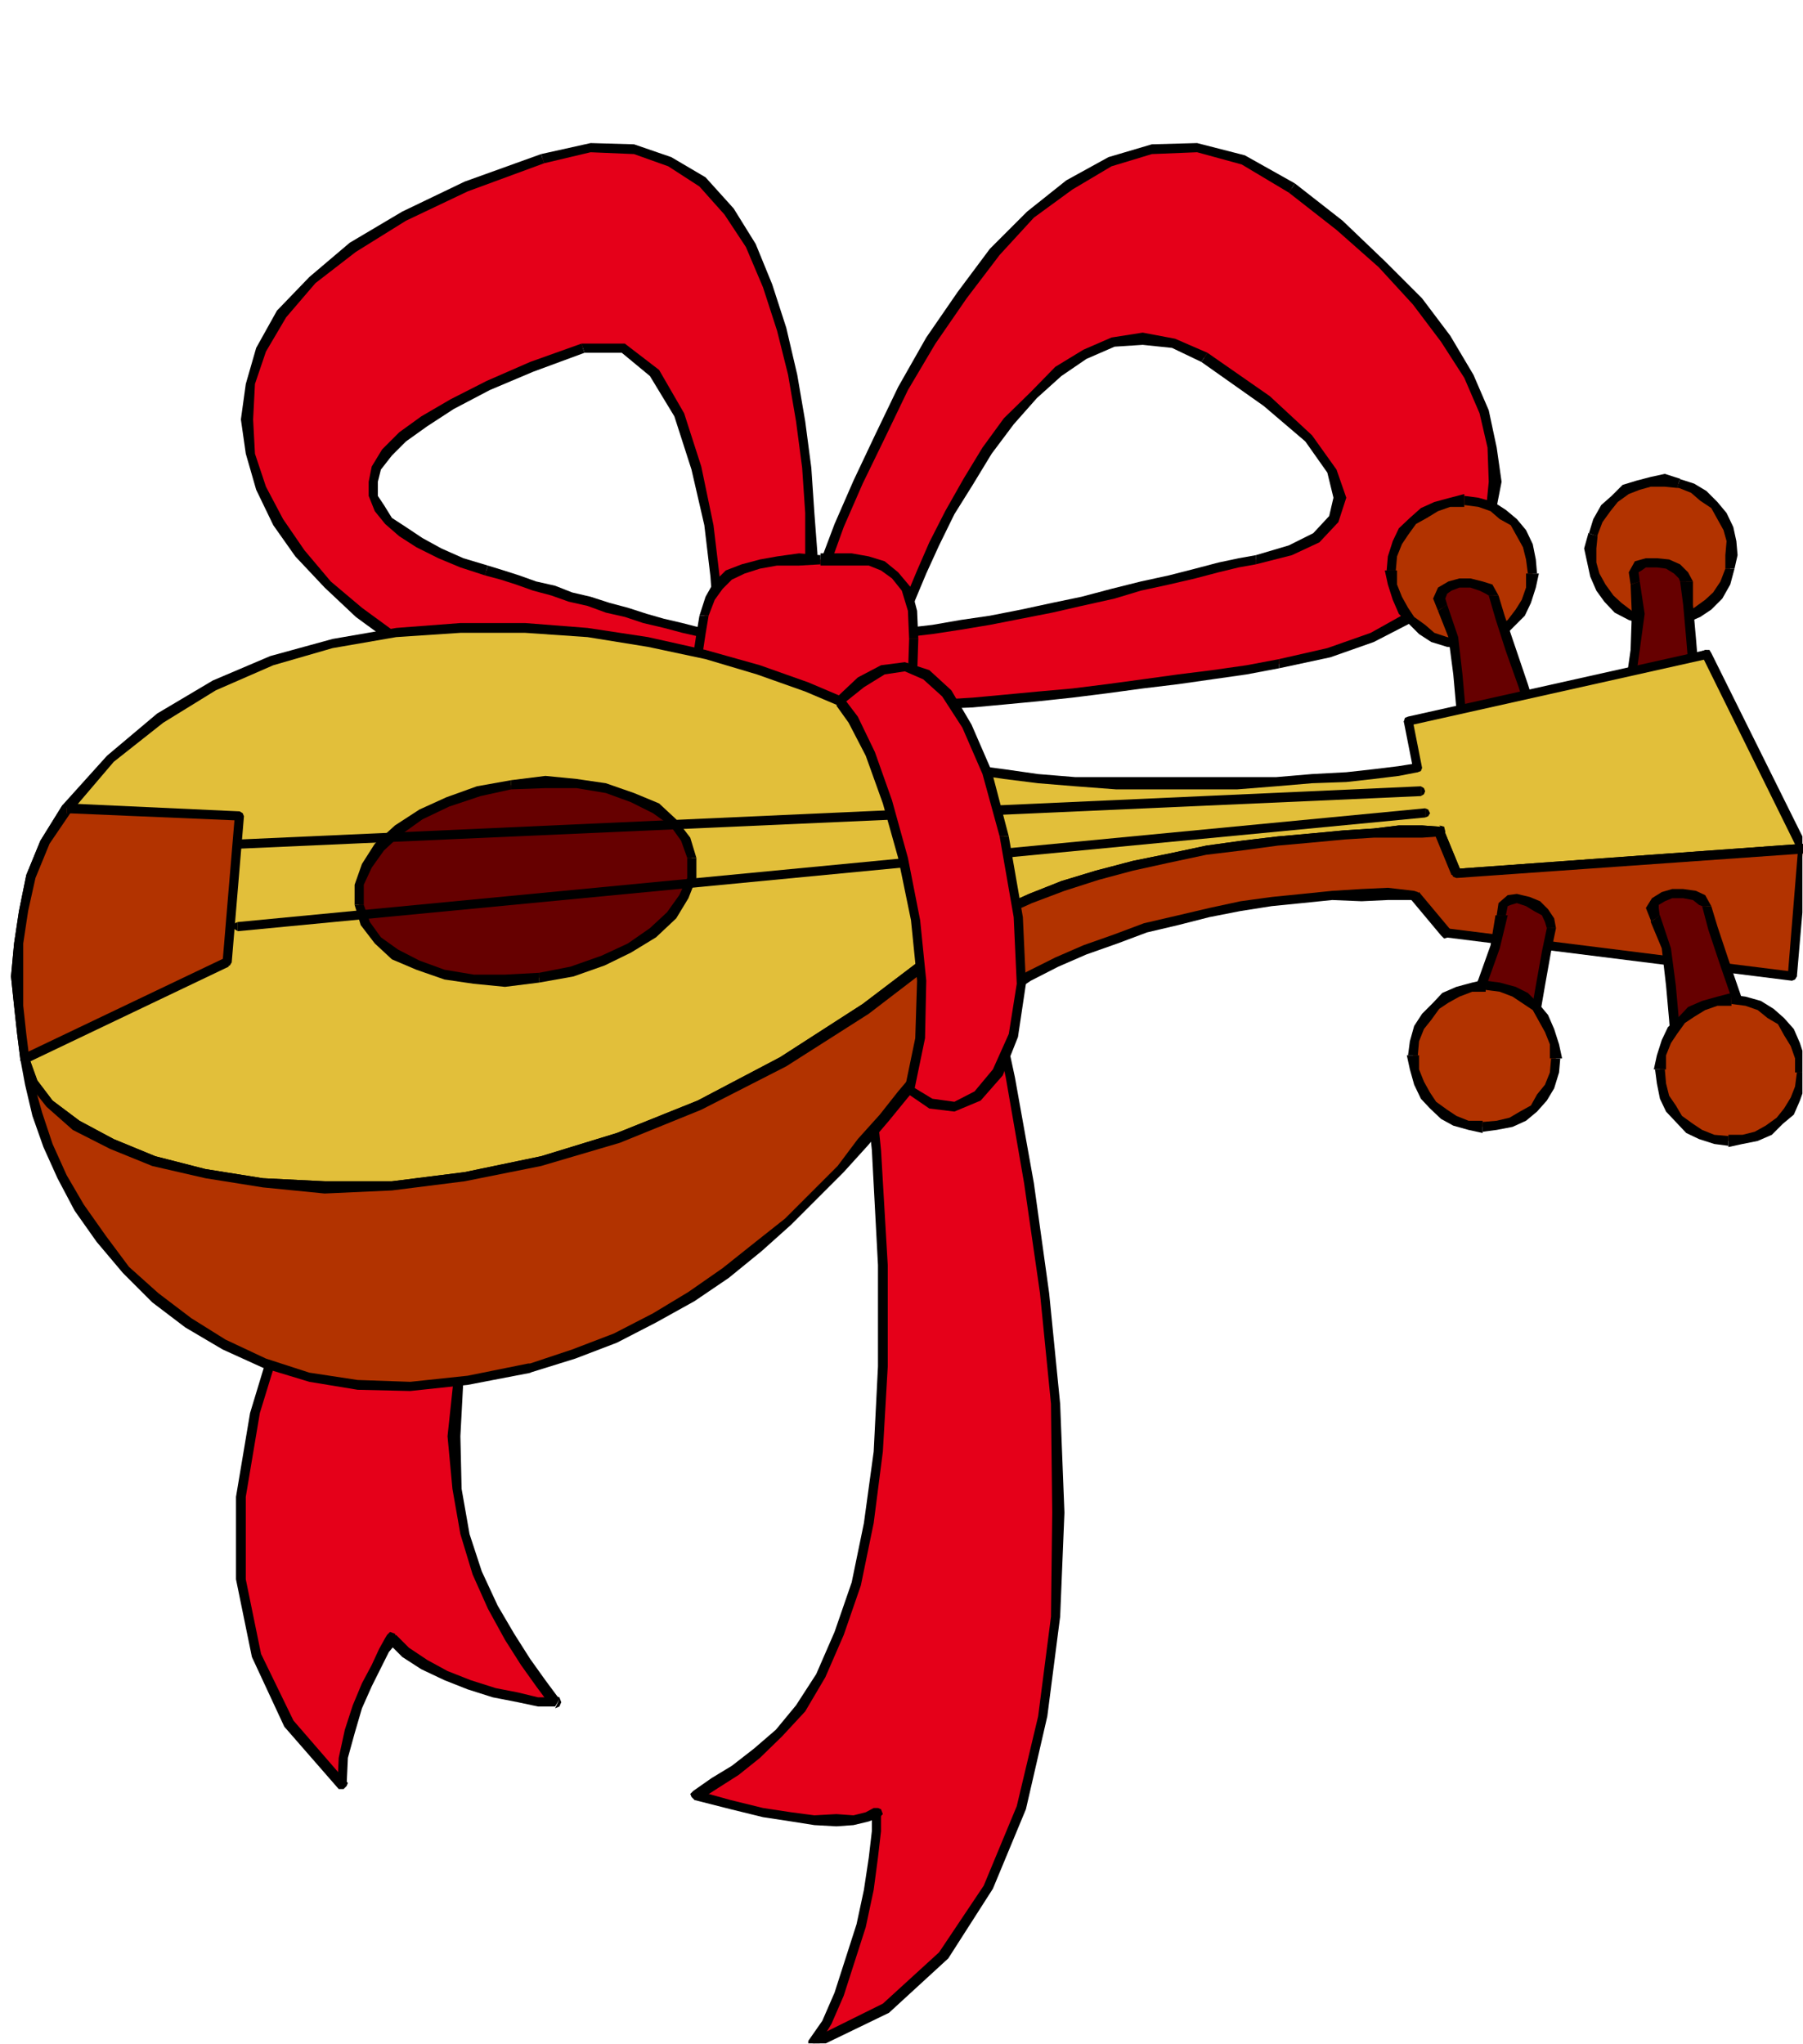 <?xml version="1.0" encoding="UTF-8" standalone="no"?>
<svg
   xmlns:ooo="http://xml.openoffice.org/svg/export"
   xmlns:dc="http://purl.org/dc/elements/1.1/"
   xmlns:cc="http://creativecommons.org/ns#"
   xmlns:rdf="http://www.w3.org/1999/02/22-rdf-syntax-ns#"
   xmlns:svg="http://www.w3.org/2000/svg"
   xmlns="http://www.w3.org/2000/svg"
   xmlns:sodipodi="http://sodipodi.sourceforge.net/DTD/sodipodi-0.dtd"
   xmlns:inkscape="http://www.inkscape.org/namespaces/inkscape"
   version="1.2"
   width="29.49mm"
   height="33.43mm"
   viewBox="0 0 2949 3343"
   preserveAspectRatio="xMidYMid"
   xml:space="preserve"
   id="svg313"
   sodipodi:docname="music.svg"
   style="fill-rule:evenodd;stroke-width:28.222;stroke-linejoin:round"
   inkscape:version="0.92.5 (2060ec1f9f, 2020-04-08)"><sodipodi:namedview
   pagecolor="#ffffff"
   bordercolor="#666666"
   borderopacity="1"
   objecttolerance="10"
   gridtolerance="10"
   guidetolerance="10"
   inkscape:pageopacity="0"
   inkscape:pageshadow="2"
   inkscape:window-width="664"
   inkscape:window-height="487"
   id="namedview315"
   showgrid="false"
   inkscape:zoom="0.2102413"
   inkscape:cx="55.748032"
   inkscape:cy="63.155904"
   inkscape:window-x="0"
   inkscape:window-y="0"
   inkscape:window-maximized="0"
   inkscape:current-layer="svg313" />
 <defs
   class="ClipPathGroup"
   id="defs8">
  <clipPath
   id="presentation_clip_path"
   clipPathUnits="userSpaceOnUse">
   <rect
   x="0"
   y="0"
   width="21000"
   height="29700"
   id="rect2" />
  </clipPath>
  <clipPath
   id="presentation_clip_path_shrink"
   clipPathUnits="userSpaceOnUse">
   <rect
   x="21"
   y="29"
   width="20958"
   height="29641"
   id="rect5" />
  </clipPath>
 </defs>
 <defs
   class="TextShapeIndex"
   id="defs12">
  <g
   ooo:slide="id1"
   ooo:id-list="id3"
   id="g10" />
 </defs>
 <defs
   class="EmbeddedBulletChars"
   id="defs44">
  <g
   id="bullet-char-template-57356"
   transform="matrix(4.8828125e-4,0,0,-4.8828125e-4,0,0)">
   <path
   d="M 580,1141 1163,571 580,0 -4,571 Z"
   id="path14"
   inkscape:connector-curvature="0" />
  </g>
  <g
   id="bullet-char-template-57354"
   transform="matrix(4.8828125e-4,0,0,-4.8828125e-4,0,0)">
   <path
   d="M 8,1128 H 1137 V 0 H 8 Z"
   id="path17"
   inkscape:connector-curvature="0" />
  </g>
  <g
   id="bullet-char-template-10146"
   transform="matrix(4.8828125e-4,0,0,-4.8828125e-4,0,0)">
   <path
   d="M 174,0 602,739 174,1481 1456,739 Z M 1358,739 309,1346 659,739 Z"
   id="path20"
   inkscape:connector-curvature="0" />
  </g>
  <g
   id="bullet-char-template-10132"
   transform="matrix(4.8828125e-4,0,0,-4.8828125e-4,0,0)">
   <path
   d="M 2015,739 1276,0 H 717 l 543,543 H 174 v 393 h 1086 l -543,545 h 557 z"
   id="path23"
   inkscape:connector-curvature="0" />
  </g>
  <g
   id="bullet-char-template-10007"
   transform="matrix(4.8828125e-4,0,0,-4.8828125e-4,0,0)">
   <path
   d="m 0,-2 c -7,16 -16,29 -25,39 l 381,530 c -94,256 -141,385 -141,387 0,25 13,38 40,38 9,0 21,-2 34,-5 21,4 42,12 65,25 l 27,-13 111,-251 280,301 64,-25 24,25 c 21,-10 41,-24 62,-43 C 886,937 835,863 770,784 769,783 710,716 594,584 L 774,223 c 0,-27 -21,-55 -63,-84 l 16,-20 C 717,90 699,76 672,76 641,76 570,178 457,381 L 164,-76 c -22,-34 -53,-51 -92,-51 -42,0 -63,17 -64,51 -7,9 -10,24 -10,44 0,9 1,19 2,30 z"
   id="path26"
   inkscape:connector-curvature="0" />
  </g>
  <g
   id="bullet-char-template-10004"
   transform="matrix(4.8828125e-4,0,0,-4.8828125e-4,0,0)">
   <path
   d="M 285,-33 C 182,-33 111,30 74,156 52,228 41,333 41,471 c 0,78 14,145 41,201 34,71 87,106 158,106 53,0 88,-31 106,-94 l 23,-176 c 8,-64 28,-97 59,-98 l 735,706 c 11,11 33,17 66,17 42,0 63,-15 63,-46 V 965 c 0,-36 -10,-64 -30,-84 L 442,47 C 390,-6 338,-33 285,-33 Z"
   id="path29"
   inkscape:connector-curvature="0" />
  </g>
  <g
   id="bullet-char-template-9679"
   transform="matrix(4.8828125e-4,0,0,-4.8828125e-4,0,0)">
   <path
   d="M 813,0 C 632,0 489,54 383,161 276,268 223,411 223,592 c 0,181 53,324 160,431 106,107 249,161 430,161 179,0 323,-54 432,-161 108,-107 162,-251 162,-431 0,-180 -54,-324 -162,-431 C 1136,54 992,0 813,0 Z"
   id="path32"
   inkscape:connector-curvature="0" />
  </g>
  <g
   id="bullet-char-template-8226"
   transform="matrix(4.8828125e-4,0,0,-4.8828125e-4,0,0)">
   <path
   d="m 346,457 c -73,0 -137,26 -191,78 -54,51 -81,114 -81,188 0,73 27,136 81,188 54,52 118,78 191,78 73,0 134,-26 185,-79 51,-51 77,-114 77,-187 0,-75 -25,-137 -76,-188 -50,-52 -112,-78 -186,-78 z"
   id="path35"
   inkscape:connector-curvature="0" />
  </g>
  <g
   id="bullet-char-template-8211"
   transform="matrix(4.8828125e-4,0,0,-4.8828125e-4,0,0)">
   <path
   d="M -4,459 H 1135 V 606 H -4 Z"
   id="path38"
   inkscape:connector-curvature="0" />
  </g>
  <g
   id="bullet-char-template-61548"
   transform="matrix(4.8828125e-4,0,0,-4.8828125e-4,0,0)">
   <path
   d="m 173,740 c 0,163 58,303 173,419 116,115 255,173 419,173 163,0 302,-58 418,-173 116,-116 174,-256 174,-419 0,-163 -58,-303 -174,-418 C 1067,206 928,148 765,148 601,148 462,206 346,322 231,437 173,577 173,740 Z"
   id="path41"
   inkscape:connector-curvature="0" />
  </g>
 </defs>
 <g
   id="g49"
   transform="translate(-9025,-13178)">
  <g
   id="id2"
   class="Master_Slide">
   <g
   id="bg-id2"
   class="Background" />
   <g
   id="bo-id2"
   class="BackgroundObjects" />
  </g>
 </g>
 <g
   class="SlideGroup"
   id="g311"
   transform="translate(-9025,-13178)">
  <g
   id="g309">
   <g
   id="container-id1">
    <g
   id="id1"
   class="Slide"
   clip-path="url(#presentation_clip_path)">
     <g
   class="Page"
   id="g305">
      <g
   class="Graphic"
   id="g303">
       <g
   id="id3">
        <rect
   class="BoundingBox"
   x="9025"
   y="13178"
   width="2949"
   height="3343"
   id="rect51"
   style="fill:none;stroke:none" />
        <defs
   id="defs56">
         <clipPath
   id="clip_path_1"
   clipPathUnits="userSpaceOnUse">
          <path
   d="m 9025,13178 h 2948 v 3342 H 9025 Z"
   id="path53"
   inkscape:connector-curvature="0" />
         </clipPath>
        </defs>
        <g
   clip-path="url(#clip_path_1)"
   id="g300">
         <path
   d="m 10350,14233 2,-38 v -51 -61 l -2,-66 -6,-74 -10,-76 -12,-76 -18,-74 -23,-71 -28,-66 -36,-56 -43,-49 -53,-33 -59,-20 -71,-2 -79,17 -124,46 -102,48 -84,51 -66,54 -51,56 -33,58 -18,56 -5,58 5,56 18,56 28,56 36,51 45,51 51,46 56,40 61,38 46,23 46,21 43,17 43,13 43,10 41,8 38,5 38,3 36,2 h 33 33 31 27 l 28,-2 h 23 l 23,2 -13,-127 -27,-5 -28,-3 -31,-7 -30,-5 -31,-8 -30,-8 -31,-7 -30,-10 -31,-8 -30,-10 -31,-8 -28,-10 -30,-8 -28,-10 -26,-7 -25,-8 -41,-13 -36,-15 -33,-18 -28,-18 -22,-17 -16,-21 -10,-20 v -23 l 5,-23 18,-25 25,-26 36,-25 46,-28 58,-31 71,-30 84,-31 h 66 l 51,41 41,69 28,86 20,94 10,84 6,69 v 35 z"
   id="path58"
   inkscape:connector-curvature="0"
   style="fill:#e50019;stroke:none" />
         <path
   d="m 9915,13445 v 0 l 76,-18 71,3 56,20 51,33 41,46 35,53 28,66 23,71 18,72 13,76 10,76 5,74 v 66 61 51 38 h 15 l 5,-38 v -51 -61 l -5,-66 -5,-74 -10,-76 -13,-76 -18,-77 -23,-71 -27,-66 -36,-58 -46,-51 -56,-33 -61,-21 -71,-2 -81,18 v 0 z"
   id="path60"
   inkscape:connector-curvature="0"
   style="fill:#000000;stroke:none" />
         <path
   d="m 9732,14251 v 0 l -59,-38 -56,-41 -51,-43 -43,-51 -35,-51 -28,-53 -18,-54 -3,-56 3,-58 18,-53 33,-56 48,-56 66,-51 82,-51 101,-48 125,-46 -5,-15 -125,45 -102,49 -86,51 -66,56 -53,55 -34,61 -17,59 -8,58 8,56 17,59 28,58 36,51 48,51 51,48 56,41 64,38 v 0 z"
   id="path62"
   inkscape:connector-curvature="0"
   style="fill:#000000;stroke:none" />
         <path
   d="m 10294,14360 7,-8 -23,-5 h -23 l -28,3 h -27 -31 -33 -33 -36 l -38,-3 -38,-5 -41,-7 -40,-10 -44,-13 -43,-18 -45,-20 -46,-23 -5,15 45,23 46,20 43,18 44,13 45,10 41,8 38,5 38,2 36,5 h 33 33 31 27 l 28,-2 h 23 23 l 8,-8 -8,8 5,-3 3,-5 -3,-5 -5,-3 z"
   id="path64"
   inkscape:connector-curvature="0"
   style="fill:#000000;stroke:none" />
         <path
   d="m 10288,14241 -7,-8 13,127 h 15 l -13,-127 -8,-8 8,8 -2,-5 -6,-3 -5,3 -2,5 z"
   id="path66"
   inkscape:connector-curvature="0"
   style="fill:#000000;stroke:none" />
         <path
   d="m 9818,14119 v 0 l 26,7 25,8 28,10 30,8 28,10 31,7 30,11 31,7 30,10 34,8 30,8 31,7 30,5 31,8 28,3 27,5 v -16 l -27,-5 -28,-2 -31,-8 -30,-5 -31,-8 -30,-7 -28,-8 -31,-10 -30,-8 -31,-10 -30,-7 -28,-11 -31,-7 -28,-10 -25,-8 -26,-8 v 0 z"
   id="path68"
   inkscape:connector-curvature="0"
   style="fill:#000000;stroke:none" />
         <path
   d="m 9976,13740 v 0 l -84,30 -71,31 -59,30 -48,28 -36,26 -28,28 -17,28 -5,25 v 23 l 10,25 17,21 23,20 28,18 36,18 36,15 40,13 5,-16 -40,-12 -36,-16 -31,-17 -27,-18 -23,-15 -13,-21 -10,-15 v -23 l 5,-20 18,-23 23,-23 35,-25 43,-28 59,-31 71,-30 84,-31 v 0 z"
   id="path70"
   inkscape:connector-curvature="0"
   style="fill:#000000;stroke:none" />
         <path
   d="m 10200,14218 7,7 v -35 l -5,-69 -10,-84 -20,-96 -28,-87 -41,-71 -56,-43 h -71 l 5,15 h 61 l 46,38 40,66 28,87 21,91 10,84 5,69 v 35 l 8,8 -8,-8 2,5 6,3 5,-3 2,-5 z"
   id="path72"
   inkscape:connector-curvature="0"
   style="fill:#000000;stroke:none" />
         <path
   d="m 10342,14233 8,-8 -150,-7 v 15 l 150,8 7,-8 -7,8 5,-3 2,-5 -2,-5 -5,-3 z"
   id="path74"
   inkscape:connector-curvature="0"
   style="fill:#000000;stroke:none" />
         <path
   d="m 10344,14190 13,-38 18,-54 23,-61 30,-71 36,-74 38,-78 46,-79 51,-74 53,-71 59,-61 63,-48 66,-39 69,-20 74,-2 76,20 79,46 78,61 69,63 59,61 45,61 38,61 26,59 13,58 5,56 -8,51 -18,48 -28,46 -38,41 -48,35 -61,33 -71,26 -82,18 -53,10 -56,7 -56,8 -58,8 -59,7 -56,8 -56,5 -53,5 -54,5 -50,3 -46,2 -43,3 -41,-3 h -33 l -31,-2 -22,-5 53,-117 30,5 h 36 38 l 43,-5 46,-8 48,-8 51,-10 51,-10 48,-10 51,-13 46,-13 46,-10 43,-10 38,-10 33,-8 28,-5 56,-15 43,-20 28,-31 10,-35 -12,-44 -38,-53 -69,-61 -102,-71 -51,-23 -50,-8 -49,5 -46,21 -43,28 -40,38 -41,43 -36,48 -30,51 -31,51 -25,51 -20,46 -18,43 -13,33 -10,25 -3,15 z"
   id="path76"
   inkscape:connector-curvature="0"
   style="fill:#e50019;stroke:none" />
         <path
   d="m 11143,13478 v 0 l -82,-46 -78,-20 -74,2 -71,21 -69,38 -64,51 -61,61 -53,71 -51,74 -46,81 -38,79 -35,74 -31,71 -23,61 -17,53 -13,38 15,5 13,-38 18,-53 22,-61 31,-71 36,-74 38,-79 45,-76 51,-74 54,-71 56,-61 63,-46 64,-38 66,-20 74,-3 73,20 77,46 v 0 z"
   id="path78"
   inkscape:connector-curvature="0"
   style="fill:#000000;stroke:none" />
         <path
   d="m 11117,14271 v 0 l 84,-18 71,-25 64,-33 48,-36 41,-43 28,-48 18,-51 10,-51 -8,-56 -13,-61 -25,-58 -38,-64 -46,-61 -61,-61 -69,-66 -78,-61 -10,15 78,61 69,61 56,61 46,61 38,59 25,58 13,56 2,56 -5,51 -17,46 -28,43 -36,38 -48,36 -59,33 -71,25 -79,18 v 0 z"
   id="path80"
   inkscape:connector-curvature="0"
   style="fill:#000000;stroke:none" />
         <path
   d="m 10342,14322 8,10 22,5 31,5 h 33 l 41,3 43,-5 46,-3 50,-2 54,-5 53,-5 56,-6 56,-7 59,-8 58,-7 56,-8 56,-8 53,-10 v -15 l -53,10 -56,8 -56,7 -58,8 -59,8 -56,7 -56,5 -53,5 -54,5 -50,3 -46,3 h -43 l -41,-3 h -33 -31 l -22,-5 7,10 -7,-10 -6,2 -2,6 2,5 6,2 z"
   id="path82"
   inkscape:connector-curvature="0"
   style="fill:#000000;stroke:none" />
         <path
   d="m 10403,14200 -8,5 -53,117 15,5 54,-117 -8,5 8,-5 v -7 l -6,-3 h -5 l -5,5 z"
   id="path84"
   inkscape:connector-curvature="0"
   style="fill:#000000;stroke:none" />
         <path
   d="m 11079,14086 v 0 l -28,5 -33,7 -38,10 -43,11 -46,10 -48,12 -49,13 -48,10 -51,11 -51,10 -48,7 -46,8 -43,5 -38,-2 -36,2 -30,-5 v 15 l 30,5 36,3 38,-3 43,-5 46,-7 48,-8 51,-10 51,-10 48,-11 54,-12 43,-13 46,-10 43,-10 38,-10 33,-8 28,-5 v 0 z"
   id="path86"
   inkscape:connector-curvature="0"
   style="fill:#000000;stroke:none" />
         <path
   d="m 10990,13770 v 0 l 102,72 68,58 36,51 10,41 -7,30 -26,28 -40,20 -54,16 v 15 l 59,-15 45,-21 31,-33 13,-40 -16,-46 -40,-56 -69,-64 -102,-71 v 0 z"
   id="path88"
   inkscape:connector-curvature="0"
   style="fill:#000000;stroke:none" />
         <path
   d="m 10487,14238 10,-8 3,-12 10,-26 12,-33 18,-43 21,-46 25,-51 30,-48 31,-51 36,-48 38,-43 40,-36 41,-28 46,-20 46,-3 48,5 48,23 10,-15 -53,-23 -53,-10 -51,8 -46,20 -46,28 -40,41 -44,43 -35,48 -31,51 -30,53 -26,51 -20,46 -18,43 -13,33 -10,26 -2,17 10,-7 -10,7 2,6 5,2 5,-2 3,-6 z"
   id="path90"
   inkscape:connector-curvature="0"
   style="fill:#000000;stroke:none" />
         <path
   d="m 10337,14187 5,10 145,41 5,-15 -145,-41 5,10 -5,-10 h -8 l -2,5 v 5 l 5,5 z"
   id="path92"
   inkscape:connector-curvature="0"
   style="fill:#000000;stroke:none" />
         <path
   d="m 9933,15962 -23,-31 -26,-35 -25,-41 -28,-48 -26,-56 -20,-64 -13,-74 -5,-86 8,-94 18,-109 35,-122 51,-138 71,-150 94,-167 115,-183 142,-204 -101,-99 -44,43 -61,64 -71,84 -79,99 -84,112 -86,124 -84,132 -79,140 -68,143 -59,145 -43,142 -23,137 v 135 l 25,124 54,112 86,99 3,-43 10,-43 13,-41 15,-35 15,-31 13,-25 10,-15 3,-6 23,23 30,21 36,17 38,16 40,12 39,8 33,8 z"
   id="path94"
   inkscape:connector-curvature="0"
   style="fill:#e50019;stroke:none" />
         <path
   d="m 10296,14365 -2,-10 -143,203 -114,183 -94,171 -71,150 -51,137 -36,125 -18,109 -10,94 8,86 13,74 20,66 25,56 28,51 26,41 25,35 23,31 15,-10 -23,-31 -25,-35 -26,-41 -27,-46 -26,-56 -20,-61 -13,-74 -2,-86 5,-94 17,-109 36,-120 51,-137 71,-150 94,-165 114,-183 143,-204 -3,-10 3,10 v -7 l -3,-6 -7,-2 -5,5 z"
   id="path96"
   inkscape:connector-curvature="0"
   style="fill:#000000;stroke:none" />
         <path
   d="m 10205,14269 -11,-3 102,99 10,-10 -101,-99 -11,-3 11,3 -5,-3 -3,3 -3,5 v 5 z"
   id="path98"
   inkscape:connector-curvature="0"
   style="fill:#000000;stroke:none" />
         <path
   d="m 9577,16096 12,-7 -84,-97 -53,-109 -25,-122 v -135 l 23,-137 43,-140 58,-145 69,-142 79,-138 84,-132 86,-124 84,-112 79,-99 68,-84 61,-64 44,-40 -11,-16 -43,46 -61,64 -74,84 -78,99 -84,112 -87,124 -84,132 -78,143 -69,142 -58,145 -44,145 -23,137 v 135 l 26,127 53,114 89,102 13,-8 -13,8 h 8 l 5,-5 2,-5 -5,-5 z"
   id="path100"
   inkscape:connector-curvature="0"
   style="fill:#000000;stroke:none" />
         <path
   d="m 9673,15852 h -15 l -3,5 -10,18 -12,26 -16,30 -15,36 -13,40 -10,46 -2,43 h 15 l 2,-43 11,-40 12,-41 16,-36 15,-30 13,-26 10,-12 2,-5 h -15 15 v -8 l -2,-5 -8,-3 -5,5 z"
   id="path102"
   inkscape:connector-curvature="0"
   style="fill:#000000;stroke:none" />
         <path
   d="m 9925,15967 8,-13 h -28 l -33,-8 -36,-7 -41,-13 -38,-15 -33,-18 -30,-20 -21,-21 -15,11 25,25 31,20 38,18 38,15 41,13 41,8 33,7 h 28 l 7,-12 -7,15 7,-3 3,-7 -3,-8 -7,-2 z"
   id="path104"
   inkscape:connector-curvature="0"
   style="fill:#000000;stroke:none" />
         <path
   d="m 10355,16521 119,-58 94,-87 74,-112 53,-129 36,-150 20,-163 5,-170 -5,-178 -18,-181 -25,-180 -31,-173 -35,-168 -41,-153 -38,-139 -38,-120 -36,-96 -132,50 46,280 33,247 23,218 10,188 v 166 l -8,139 -15,117 -20,100 -28,81 -31,68 -33,54 -35,41 -36,33 -36,28 -33,20 -30,20 56,16 53,12 46,8 38,5 h 36 28 l 23,-5 15,-8 v 31 l -5,43 -8,53 -13,59 -17,56 -18,56 -21,45 z"
   id="path106"
   inkscape:connector-curvature="0"
   style="fill:#e50019;stroke:none" />
         <path
   d="m 10492,14271 -10,-5 35,97 38,119 39,140 40,150 36,168 30,173 26,180 18,181 2,178 -2,170 -21,163 -35,147 -54,130 -73,109 -92,84 -117,58 5,16 122,-59 97,-89 73,-114 54,-130 35,-152 21,-163 7,-170 -7,-178 -18,-181 -25,-180 -31,-173 -36,-168 -40,-155 -38,-140 -38,-119 -36,-97 -10,-5 10,5 -3,-5 h -7 l -5,2 v 8 z"
   id="path108"
   inkscape:connector-curvature="0"
   style="fill:#000000;stroke:none" />
         <path
   d="m 10365,14314 -5,8 132,-51 -5,-15 -132,51 -5,7 5,-7 -5,2 v 8 l 2,5 h 8 z"
   id="path110"
   inkscape:connector-curvature="0"
   style="fill:#000000;stroke:none" />
         <path
   d="m 10166,16107 3,15 31,-20 33,-21 35,-28 36,-35 38,-41 33,-56 30,-69 28,-81 21,-102 15,-117 8,-139 v -166 l -11,-188 -22,-218 -33,-247 -46,-280 h -15 l 45,280 33,247 23,218 10,188 v 166 l -7,139 -16,117 -20,97 -28,81 -30,69 -33,51 -33,40 -36,31 -36,28 -33,20 -30,21 2,15 -2,-15 -5,5 2,5 5,5 h 8 z"
   id="path112"
   inkscape:connector-curvature="0"
   style="fill:#000000;stroke:none" />
         <path
   d="m 10466,16142 -12,-7 -13,7 -20,5 -28,-2 -36,2 -38,-5 -46,-7 -53,-13 -54,-15 -5,15 59,15 53,13 46,7 38,6 36,2 28,-2 25,-6 18,-7 -13,-8 13,8 5,-5 -3,-8 -5,-2 h -7 z"
   id="path114"
   inkscape:connector-curvature="0"
   style="fill:#000000;stroke:none" />
         <path
   d="m 10352,16513 10,13 23,-38 20,-46 18,-56 18,-56 13,-61 7,-53 5,-43 v -31 h -15 v 31 l -5,43 -8,53 -12,56 -18,56 -18,56 -20,46 -23,33 10,13 -10,-13 v 8 l 5,5 5,2 5,-5 z"
   id="path116"
   inkscape:connector-curvature="0"
   style="fill:#000000;stroke:none" />
         <path
   d="m 10367,14093 h -35 l -36,3 -28,5 -28,7 -23,11 -17,17 -13,21 -10,28 -5,30 -6,33 v 31 l 6,28 12,23 26,17 38,11 53,2 56,-2 48,2 39,3 28,-3 20,-13 15,-22 10,-41 3,-61 -3,-46 -10,-36 -18,-22 -20,-16 -23,-7 -28,-3 h -25 z"
   id="path118"
   inkscape:connector-curvature="0"
   style="fill:#e50019;stroke:none" />
         <path
   d="m 10184,14185 v 0 l 10,-26 13,-18 15,-15 21,-10 25,-8 28,-5 h 36 l 35,-2 v -15 l -35,-3 -36,5 -28,5 -30,8 -26,10 -20,20 -13,23 -10,31 v 0 z"
   id="path120"
   inkscape:connector-curvature="0"
   style="fill:#000000;stroke:none" />
         <path
   d="m 10301,14352 v 0 l -53,-2 -36,-10 -23,-15 -10,-21 -5,-25 v -31 l 5,-33 5,-30 h -15 l -5,30 -5,33 v 31 l 5,30 15,26 28,20 41,10 53,3 v 0 z"
   id="path122"
   inkscape:connector-curvature="0"
   style="fill:#000000;stroke:none" />
         <path
   d="m 10512,14223 v 0 l -2,61 -10,38 -13,20 -18,10 h -25 -39 l -48,-5 -56,5 v 16 h 56 48 l 39,5 30,-5 23,-16 18,-25 10,-43 2,-61 v 0 z"
   id="path124"
   inkscape:connector-curvature="0"
   style="fill:#000000;stroke:none" />
         <path
   d="m 10367,14101 v 2 h 26 25 28 l 20,8 18,13 16,20 10,33 2,46 h 15 l -2,-46 -10,-38 -21,-25 -22,-18 -26,-8 -28,-5 h -25 -26 v 3 z"
   id="path126"
   inkscape:connector-curvature="0"
   style="fill:#000000;stroke:none" />
         <path
   d="m 11415,14230 23,-2 22,-8 21,-10 15,-13 15,-17 10,-18 8,-23 3,-23 -3,-23 -5,-23 -10,-20 -13,-18 -18,-13 -17,-12 -23,-8 -23,-2 -23,2 -23,8 -20,10 -18,13 -15,17 -11,18 -7,23 -3,23 3,23 7,23 11,20 12,15 18,16 18,12 23,8 z"
   id="path128"
   inkscape:connector-curvature="0"
   style="fill:#b23300;stroke:none" />
         <path
   d="m 11524,14116 h -3 v 23 l -7,20 -10,16 -13,17 -15,11 -18,10 -20,7 h -23 v 21 l 23,-5 25,-8 23,-10 15,-15 18,-18 10,-21 8,-25 5,-23 h -3 z"
   id="path130"
   inkscape:connector-curvature="0"
   style="fill:#000000;stroke:none" />
         <path
   d="m 11420,14007 v -3 l 23,3 20,7 15,13 18,10 10,18 10,18 5,20 3,23 h 15 l -2,-23 -5,-25 -11,-23 -15,-18 -18,-15 -20,-13 -25,-7 -23,-3 v -3 z"
   id="path132"
   inkscape:connector-curvature="0"
   style="fill:#000000;stroke:none" />
         <path
   d="m 11310,14111 h -2 l 2,-23 8,-20 10,-15 13,-18 18,-10 18,-11 20,-7 h 23 v -21 l -23,6 -26,7 -22,10 -18,16 -18,17 -10,21 -8,25 -2,23 h -3 z"
   id="path134"
   inkscape:connector-curvature="0"
   style="fill:#000000;stroke:none" />
         <path
   d="m 11415,14220 v 3 l -23,-3 -21,-7 -15,-13 -18,-13 -10,-15 -10,-18 -8,-20 v -23 h -20 l 5,23 8,25 10,23 15,15 18,18 20,13 26,8 23,2 v 3 z"
   id="path136"
   inkscape:connector-curvature="0"
   style="fill:#000000;stroke:none" />
         <path
   d="m 11384,14172 18,48 8,61 5,56 5,38 7,11 13,5 20,2 h 23 l 21,-5 17,-10 11,-13 v -18 l -16,-48 -20,-58 -18,-54 -10,-35 -8,-11 -12,-5 -18,-5 h -18 l -15,5 -13,8 -5,13 z"
   id="path138"
   inkscape:connector-curvature="0"
   style="fill:#660000;stroke:none" />
         <path
   d="m 11427,14375 v 0 l -5,-38 -5,-56 -7,-61 -18,-53 -15,10 17,43 8,61 5,56 5,38 v 0 z"
   id="path140"
   inkscape:connector-curvature="0"
   style="fill:#000000;stroke:none" />
         <path
   d="m 11524,14350 v -3 16 l -8,7 -15,10 -18,6 -23,-3 h -20 l -7,-5 -6,-3 h -15 l 10,18 18,5 20,5 23,-2 23,-5 21,-10 12,-18 v -21 -2 z"
   id="path142"
   inkscape:connector-curvature="0"
   style="fill:#000000;stroke:none" />
         <path
   d="m 11460,14152 v 0 l 11,38 17,53 21,59 15,48 15,-5 -15,-48 -20,-59 -18,-53 -10,-33 v 0 z"
   id="path144"
   inkscape:connector-curvature="0"
   style="fill:#000000;stroke:none" />
         <path
   d="m 11392,14167 v 0 l -3,-10 3,-8 7,-5 13,-5 h 18 l 15,5 10,5 5,3 h 16 l -10,-18 -16,-5 -20,-5 h -18 l -18,5 -17,10 -8,18 8,20 v 0 z"
   id="path146"
   inkscape:connector-curvature="0"
   style="fill:#000000;stroke:none" />
         <path
   d="m 11715,14192 23,3 h 22 l 21,-5 20,-10 18,-13 15,-15 13,-21 8,-23 2,-22 v -23 l -5,-21 -10,-20 -13,-18 -18,-15 -17,-13 -23,-7 -23,-5 -23,2 -20,5 -21,8 -18,15 -15,15 -13,21 -7,23 -5,22 2,23 5,21 11,20 12,18 15,15 21,13 z"
   id="path148"
   inkscape:connector-curvature="0"
   style="fill:#b23300;stroke:none" />
         <path
   d="m 11847,14108 v 0 l -8,21 -12,18 -13,12 -18,13 -18,10 -18,5 -22,-2 h -23 v 15 l 23,5 22,-2 23,-6 23,-10 18,-12 18,-18 13,-23 7,-26 v 0 z"
   id="path150"
   inkscape:connector-curvature="0"
   style="fill:#000000;stroke:none" />
         <path
   d="m 11768,13976 h 3 l 20,8 15,13 18,12 10,18 10,18 5,18 -2,23 v 22 h 15 l 5,-22 -2,-23 -5,-23 -11,-23 -15,-18 -18,-18 -20,-12 -25,-8 h 2 z"
   id="path152"
   inkscape:connector-curvature="0"
   style="fill:#000000;stroke:none" />
         <path
   d="m 11638,14055 v -2 l 8,-21 13,-18 12,-15 18,-13 18,-7 18,-5 h 23 l 20,2 5,-15 -25,-8 -23,5 -23,6 -23,7 -18,18 -17,15 -13,23 -8,26 v -3 z"
   id="path154"
   inkscape:connector-curvature="0"
   style="fill:#000000;stroke:none" />
         <path
   d="m 11715,14185 v 0 l -21,-8 -17,-13 -13,-12 -13,-18 -10,-18 -5,-18 v -23 l 2,-20 -15,-5 -7,25 5,23 5,23 10,23 13,18 17,18 23,12 26,8 v 0 z"
   id="path156"
   inkscape:connector-curvature="0"
   style="fill:#000000;stroke:none" />
         <path
   d="m 11699,14131 6,51 -6,59 -7,56 -5,38 5,10 13,10 17,8 23,2 h 21 l 17,-2 13,-11 5,-17 -5,-51 -5,-61 -5,-56 -3,-38 -5,-10 -10,-11 -15,-7 -18,-3 h -18 l -12,5 -8,11 z"
   id="path158"
   inkscape:connector-curvature="0"
   style="fill:#660000;stroke:none" />
         <path
   d="m 11694,14335 h 3 l 2,-38 8,-56 8,-59 -8,-53 -15,5 2,48 -2,59 -8,56 -7,38 h 2 z"
   id="path160"
   inkscape:connector-curvature="0"
   style="fill:#000000;stroke:none" />
         <path
   d="m 11794,14335 v 0 l -6,12 -7,8 -15,3 -21,-3 h -23 l -12,-8 -11,-7 -5,-5 h -15 l 5,15 15,13 23,7 23,5 21,-2 20,-3 18,-12 5,-23 v 0 z"
   id="path162"
   inkscape:connector-curvature="0"
   style="fill:#000000;stroke:none" />
         <path
   d="m 11773,14129 v 0 l 5,38 5,56 5,61 6,51 h 15 l -5,-51 -5,-61 -5,-56 v -38 0 z"
   id="path164"
   inkscape:connector-curvature="0"
   style="fill:#000000;stroke:none" />
         <path
   d="m 11707,14129 v 0 l -2,-15 5,-3 7,-5 h 18 l 15,2 13,8 8,8 2,5 h 21 l -8,-15 -13,-13 -18,-8 -20,-2 h -18 l -18,5 -10,18 3,20 v 0 z"
   id="path166"
   inkscape:connector-curvature="0"
   style="fill:#000000;stroke:none" />
         <path
   d="m 11344,14434 -31,5 -41,5 -45,5 -56,3 -59,5 -63,2 h -66 -67 -66 l -66,-2 -61,-5 -56,-8 -53,-8 -43,-12 -36,-13 -25,-18 -44,-30 -55,-33 -67,-28 -78,-28 -87,-26 -94,-20 -99,-15 -102,-8 h -106 l -105,8 -104,17 -99,28 -94,41 -89,53 -82,67 -71,81 -35,56 -23,56 -13,56 -7,53 -3,54 3,48 5,46 5,40 12,38 28,36 44,36 58,30 69,28 84,20 94,16 101,7 110,-2 119,-16 125,-25 127,-38 132,-53 137,-72 135,-86 137,-104 38,-28 44,-26 51,-23 53,-20 56,-18 58,-15 59,-13 61,-12 58,-8 59,-8 56,-5 53,-5 48,-2 41,-3 h 38 28 l 28,69 567,-41 -158,-318 -488,110 z"
   id="path168"
   inkscape:connector-curvature="0"
   style="fill:#e2bf3a;stroke:none" />
         <path
   d="m 10505,14398 v 0 l 28,21 35,12 46,13 53,8 56,7 61,5 66,5 h 66 67 66 l 63,-5 59,-5 56,-2 45,-5 41,-5 31,-6 v -15 l -31,5 -41,5 -45,5 -56,3 -59,5 h -63 -66 -67 -66 -66 l -61,-5 -56,-8 -53,-7 -41,-13 -35,-13 -23,-15 v 0 z"
   id="path170"
   inkscape:connector-curvature="0"
   style="fill:#000000;stroke:none" />
         <path
   d="m 9142,14505 v 0 l 69,-81 81,-64 86,-53 94,-41 97,-28 104,-18 105,-7 h 106 l 102,7 99,16 94,20 84,25 79,28 66,28 53,33 44,28 10,-10 -43,-33 -59,-33 -66,-28 -79,-28 -89,-25 -94,-21 -99,-15 -102,-8 h -106 l -105,8 -104,18 -102,28 -94,40 -91,54 -82,69 -73,81 v 0 z"
   id="path172"
   inkscape:connector-curvature="0"
   style="fill:#000000;stroke:none" />
         <path
   d="m 9073,14909 v 0 l -5,-40 -5,-46 v -48 -54 l 8,-53 12,-54 23,-56 36,-53 -15,-10 -36,58 -23,56 -12,59 -8,53 -5,54 5,48 5,46 5,40 v 0 z"
   id="path174"
   inkscape:connector-curvature="0"
   style="fill:#000000;stroke:none" />
         <path
   d="m 10573,14716 v 0 l -137,104 -135,87 -135,71 -132,53 -124,38 -125,26 -119,15 h -110 l -101,-5 -94,-15 -82,-21 -68,-28 -56,-30 -44,-33 -25,-33 -13,-36 h -15 l 13,41 30,38 43,38 61,31 69,28 87,20 94,15 101,10 110,-5 119,-15 125,-25 129,-38 133,-54 139,-71 135,-86 137,-105 v 0 z"
   id="path176"
   inkscape:connector-curvature="0"
   style="fill:#000000;stroke:none" />
         <path
   d="m 11387,14536 -8,-6 -28,-2 h -38 l -41,5 -48,3 -53,5 -56,5 -59,7 -58,8 -61,13 -59,12 -61,16 -56,17 -53,21 -51,23 -46,25 -38,28 10,15 39,-28 40,-25 51,-23 53,-20 56,-18 56,-15 59,-13 61,-13 58,-7 59,-8 56,-5 53,-5 48,-3 h 41 38 l 28,-2 -8,-5 8,7 8,-2 2,-8 -2,-8 -8,-2 z"
   id="path178"
   inkscape:connector-curvature="0"
   style="fill:#000000;stroke:none" />
         <path
   d="m 11407,14599 8,5 -28,-68 -16,5 28,68 8,5 -8,-5 6,5 h 5 l 5,-2 v -8 z"
   id="path180"
   inkscape:connector-curvature="0"
   style="fill:#000000;stroke:none" />
         <path
   d="m 11966,14569 8,-11 -567,41 v 15 l 567,-40 8,-10 -8,10 5,-3 3,-5 -3,-5 -5,-3 z"
   id="path182"
   inkscape:connector-curvature="0"
   style="fill:#000000;stroke:none" />
         <path
   d="m 11816,14256 -7,-5 157,318 16,-5 -158,-318 -8,-5 8,5 -3,-5 h -7 l -5,2 v 8 z"
   id="path184"
   inkscape:connector-curvature="0"
   style="fill:#000000;stroke:none" />
         <path
   d="m 11336,14358 -8,7 488,-109 v -15 l -488,109 -7,8 7,-8 -5,2 -2,6 2,5 5,2 z"
   id="path186"
   inkscape:connector-curvature="0"
   style="fill:#000000;stroke:none" />
         <path
   d="m 11344,14441 7,-7 -15,-76 h -15 l 15,76 8,-8 -8,8 2,5 6,2 5,-2 2,-5 z"
   id="path188"
   inkscape:connector-curvature="0"
   style="fill:#000000;stroke:none" />
         <path
   d="m 9066,14909 -5,-40 -5,-46 -3,-48 3,-54 7,-53 13,-56 23,-56 35,-56 283,13 -21,239 z"
   id="path190"
   inkscape:connector-curvature="0"
   style="fill:#b23300;stroke:none" />
         <path
   d="m 9058,14909 3,5 5,3 5,-3 2,-5 z"
   id="path192"
   inkscape:connector-curvature="0"
   style="fill:#000000;stroke:none" />
         <path
   d="m 9134,14492 -7,3 -36,58 -23,56 -12,59 -8,53 -5,54 5,48 5,46 5,40 h 15 l -5,-40 -5,-46 v -48 -54 l 8,-53 12,-54 23,-56 36,-53 -8,3 z"
   id="path194"
   inkscape:connector-curvature="0"
   style="fill:#000000;stroke:none" />
         <path
   d="m 9424,14513 -7,-8 -283,-13 v 16 l 283,12 -8,-7 8,7 5,-2 2,-5 -2,-5 -5,-3 z"
   id="path196"
   inkscape:connector-curvature="0"
   style="fill:#000000;stroke:none" />
         <path
   d="m 9399,14759 5,-7 20,-239 h -15 l -20,239 5,-8 -5,8 2,5 5,2 5,-2 3,-5 z"
   id="path198"
   inkscape:connector-curvature="0"
   style="fill:#000000;stroke:none" />
         <path
   d="m 9066,14909 2,8 331,-158 -5,-15 -331,158 z"
   id="path200"
   inkscape:connector-curvature="0"
   style="fill:#000000;stroke:none" />
         <path
   d="m 9063,14902 -5,2 v 8 l 3,5 h 7 z"
   id="path202"
   inkscape:connector-curvature="0"
   style="fill:#000000;stroke:none" />
         <path
   d="m 11974,14566 -567,41 -28,-69 h -28 -38 l -41,3 -48,2 -53,5 -56,5 -59,8 -58,8 -61,12 -59,13 -58,15 -56,18 -53,20 -51,23 -44,26 -38,28 -137,104 -135,86 -137,72 -132,53 -127,38 -125,25 -119,16 -110,2 -101,-7 -94,-16 -84,-20 -69,-28 -58,-30 -44,-36 -28,-36 -12,-38 7,43 13,49 18,51 23,50 28,51 35,51 41,51 48,46 54,40 58,36 66,31 74,22 79,13 86,3 94,-11 102,-20 71,-23 69,-25 63,-33 61,-36 56,-38 54,-43 48,-41 43,-43 43,-43 36,-43 36,-41 30,-38 28,-33 23,-31 23,-25 18,-21 35,-30 38,-28 41,-25 46,-23 45,-21 51,-18 49,-17 53,-13 51,-13 51,-10 51,-8 50,-5 49,-5 h 48 l 43,-2 43,2 51,61 567,72 z"
   id="path204"
   inkscape:connector-curvature="0"
   style="fill:#b23300;stroke:none" />
         <path
   d="m 11399,14609 8,5 567,-40 v -16 l -567,41 8,5 -8,-5 -5,3 -3,5 3,5 5,2 z"
   id="path206"
   inkscape:connector-curvature="0"
   style="fill:#000000;stroke:none" />
         <path
   d="m 11379,14546 -8,-5 28,68 16,-5 -28,-68 -8,-6 8,6 -3,-6 h -7 l -6,3 v 8 z"
   id="path208"
   inkscape:connector-curvature="0"
   style="fill:#000000;stroke:none" />
         <path
   d="m 10583,14731 v 0 l 39,-28 40,-25 51,-23 53,-20 56,-18 56,-15 59,-13 61,-13 58,-7 59,-8 56,-5 53,-5 48,-3 h 41 38 l 28,-2 v -16 l -28,-2 h -38 l -41,5 -48,3 -53,5 -56,5 -59,7 -58,8 -61,13 -59,12 -61,16 -56,17 -53,21 -51,23 -46,25 -38,28 v 0 z"
   id="path210"
   inkscape:connector-curvature="0"
   style="fill:#000000;stroke:none" />
         <path
   d="m 9073,14909 h -15 l 13,41 30,38 43,38 61,31 69,28 87,20 94,15 101,10 110,-5 119,-15 125,-25 129,-38 133,-54 139,-71 135,-86 137,-105 -10,-15 -137,104 -135,87 -135,71 -132,53 -124,38 -125,26 -119,15 h -110 l -101,-5 -94,-15 -82,-21 -68,-28 -56,-30 -44,-33 -25,-33 -13,-36 h -15 15 l -2,-5 -5,-2 -5,2 -3,5 z"
   id="path212"
   inkscape:connector-curvature="0"
   style="fill:#000000;stroke:none" />
         <path
   d="m 9892,15408 h -3 l -99,20 -94,10 -86,-3 -79,-12 -71,-23 -66,-31 -56,-35 -54,-41 -48,-43 -38,-51 -36,-51 -28,-48 -23,-51 -17,-51 -13,-46 -8,-43 h -15 l 8,43 12,51 18,51 23,51 28,53 36,51 43,51 48,48 54,41 61,36 66,30 76,23 79,13 86,2 94,-10 104,-20 h -2 z"
   id="path214"
   inkscape:connector-curvature="0"
   style="fill:#000000;stroke:none" />
         <path
   d="m 10588,14853 v 0 l -17,21 -26,25 -23,31 -28,33 -30,38 -36,40 -33,44 -43,43 -43,43 -48,38 -54,43 -56,39 -58,35 -64,33 -68,26 -69,23 v 15 l 74,-23 68,-26 64,-33 63,-35 56,-38 54,-44 48,-43 43,-43 43,-43 39,-43 35,-41 31,-38 28,-33 23,-31 20,-25 18,-21 v 0 z"
   id="path216"
   inkscape:connector-curvature="0"
   style="fill:#000000;stroke:none" />
         <path
   d="m 11346,14637 -8,-2 -43,-5 -43,2 -48,3 -49,5 -50,5 -51,7 -51,11 -51,12 -56,13 -48,18 -51,18 -46,20 -46,23 -43,25 -38,28 -36,33 11,10 35,-27 38,-28 39,-26 45,-23 46,-20 51,-18 48,-18 51,-12 51,-13 51,-10 51,-8 50,-5 49,-5 48,2 43,-2 h 43 l -7,-3 7,3 6,-3 2,-5 -2,-5 -6,-2 z"
   id="path218"
   inkscape:connector-curvature="0"
   style="fill:#000000;stroke:none" />
         <path
   d="m 11389,14696 8,2 -51,-61 -15,10 51,61 7,3 -7,-3 5,5 7,-2 3,-5 v -8 z"
   id="path220"
   inkscape:connector-curvature="0"
   style="fill:#000000;stroke:none" />
         <path
   d="m 11949,14775 7,-8 -567,-71 v 15 l 567,71 8,-7 -8,7 5,-2 3,-5 -3,-6 -5,-2 z"
   id="path222"
   inkscape:connector-curvature="0"
   style="fill:#000000;stroke:none" />
         <path
   d="m 11974,14574 -8,-8 -17,209 h 15 l 18,-209 -8,-8 8,8 -3,-5 -5,-3 -5,3 -3,5 z"
   id="path224"
   inkscape:connector-curvature="0"
   style="fill:#000000;stroke:none" />
         <path
   d="m 9907,14777 54,-10 50,-18 44,-20 38,-26 30,-28 21,-30 12,-31 v -33 l -10,-30 -20,-28 -28,-23 -38,-18 -44,-15 -48,-8 -51,-2 -56,5 -53,10 -51,18 -43,20 -38,26 -31,28 -20,30 -13,31 v 33 l 10,30 21,28 28,23 38,18 43,15 48,8 51,2 z"
   id="path226"
   inkscape:connector-curvature="0"
   style="fill:#660000;stroke:none" />
         <path
   d="m 10149,14581 v 0 33 l -13,28 -20,28 -28,26 -36,25 -43,20 -51,18 -51,10 v 16 l 56,-10 51,-18 43,-21 41,-25 33,-31 20,-33 13,-33 v -33 0 z"
   id="path228"
   inkscape:connector-curvature="0"
   style="fill:#000000;stroke:none" />
         <path
   d="m 9861,14469 v 0 l 56,-2 h 51 l 48,8 41,15 36,18 28,20 18,25 10,28 h 15 l -10,-33 -23,-30 -28,-26 -41,-17 -46,-16 -48,-7 -51,-5 -56,7 v 0 z"
   id="path230"
   inkscape:connector-curvature="0"
   style="fill:#000000;stroke:none" />
         <path
   d="m 9620,14658 v 0 -33 l 13,-28 20,-28 28,-26 35,-25 44,-21 51,-17 50,-11 v -15 l -56,10 -50,18 -44,20 -40,26 -33,30 -21,33 -12,34 v 33 0 z"
   id="path232"
   inkscape:connector-curvature="0"
   style="fill:#000000;stroke:none" />
         <path
   d="m 9907,14769 v 0 l -56,3 h -51 l -48,-8 -41,-15 -35,-18 -28,-20 -18,-25 -10,-28 h -15 l 10,33 23,30 28,26 40,17 46,16 48,7 51,5 56,-7 v 0 z"
   id="path234"
   inkscape:connector-curvature="0"
   style="fill:#000000;stroke:none" />
         <path
   d="m 11732,14680 18,49 8,61 5,56 3,38 7,10 15,5 21,3 23,-3 20,-5 18,-8 10,-12 v -18 l -15,-48 -21,-59 -17,-53 -11,-36 -7,-10 -13,-8 -18,-2 h -18 l -15,5 -13,7 -5,11 z"
   id="path236"
   inkscape:connector-curvature="0"
   style="fill:#660000;stroke:none" />
         <path
   d="m 11773,14881 v 3 l -2,-38 -5,-56 -8,-61 -18,-54 -15,11 18,43 7,61 5,56 3,38 v 2 z"
   id="path238"
   inkscape:connector-curvature="0"
   style="fill:#000000;stroke:none" />
         <path
   d="m 11872,14858 v -2 15 l -7,8 -16,7 -17,5 h -23 -21 l -10,-5 -5,-5 -15,5 10,16 20,5 21,5 23,-5 23,-5 20,-8 13,-18 v -20 -3 z"
   id="path240"
   inkscape:connector-curvature="0"
   style="fill:#000000;stroke:none" />
         <path
   d="m 11809,14660 v 0 l 10,38 18,54 20,58 15,48 16,-5 -16,-48 -20,-58 -18,-54 -10,-33 v 0 z"
   id="path242"
   inkscape:connector-curvature="0"
   style="fill:#000000;stroke:none" />
         <path
   d="m 11740,14675 v 3 l -2,-15 v -5 l 10,-6 12,-5 h 18 l 16,3 10,8 5,2 h 15 l -10,-18 -15,-7 -21,-3 h -18 l -17,5 -16,10 -10,16 8,20 v 3 z"
   id="path244"
   inkscape:connector-curvature="0"
   style="fill:#000000;stroke:none" />
         <path
   d="m 11481,14675 -10,51 -21,56 -23,54 -15,33 3,12 10,13 15,10 20,10 21,5 h 20 l 15,-5 8,-15 10,-51 10,-58 11,-56 7,-38 -2,-13 -8,-13 -13,-10 -15,-8 -18,-5 -12,3 -11,8 z"
   id="path246"
   inkscape:connector-curvature="0"
   style="fill:#660000;stroke:none" />
         <path
   d="m 11420,14869 v 2 l 15,-33 23,-53 20,-56 13,-54 h -20 l -8,49 -20,56 -23,53 -15,33 v 3 z"
   id="path248"
   inkscape:connector-curvature="0"
   style="fill:#000000;stroke:none" />
         <path
   d="m 11516,14899 v 0 l -5,10 -10,3 h -20 l -18,-5 -20,-10 -13,-8 -8,-10 -2,-10 h -15 l 2,15 13,15 18,13 20,10 23,5 h 20 l 20,-8 11,-20 v 0 z"
   id="path250"
   inkscape:connector-curvature="0"
   style="fill:#000000;stroke:none" />
         <path
   d="m 11555,14696 v 0 l -8,38 -10,56 -10,58 -11,51 h 16 l 10,-51 10,-58 10,-56 8,-38 v 0 z"
   id="path252"
   inkscape:connector-curvature="0"
   style="fill:#000000;stroke:none" />
         <path
   d="m 11491,14675 h -3 l 3,-15 5,-2 10,-3 15,5 13,8 13,7 5,11 3,10 h 15 l -3,-16 -10,-15 -13,-13 -17,-7 -21,-5 -15,2 -15,13 -3,20 h -2 z"
   id="path254"
   inkscape:connector-curvature="0"
   style="fill:#000000;stroke:none" />
         <path
   d="m 11450,15021 23,-2 23,-6 20,-10 18,-12 13,-18 13,-18 7,-23 3,-23 -3,-23 -7,-23 -11,-20 -12,-18 -18,-15 -18,-10 -23,-8 -23,-2 -22,2 -23,8 -21,10 -15,13 -15,18 -13,17 -8,23 -2,23 2,23 8,23 10,20 13,16 18,15 18,10 22,8 z"
   id="path256"
   inkscape:connector-curvature="0"
   style="fill:#b23300;stroke:none" />
         <path
   d="m 11560,14909 h 2 l -2,23 -8,20 -13,16 -10,18 -18,10 -17,10 -21,5 -23,2 v 16 l 23,-3 26,-5 22,-10 18,-15 16,-18 12,-20 8,-26 2,-23 h 3 z"
   id="path258"
   inkscape:connector-curvature="0"
   style="fill:#000000;stroke:none" />
         <path
   d="m 11455,14800 v -3 l 23,3 21,8 15,10 18,12 10,18 10,18 8,20 v 23 h 20 l -5,-23 -8,-25 -10,-23 -15,-18 -18,-18 -20,-10 -26,-7 -23,-3 v -2 z"
   id="path260"
   inkscape:connector-curvature="0"
   style="fill:#000000;stroke:none" />
         <path
   d="m 11346,14904 h -2 l 2,-23 8,-20 12,-15 13,-18 15,-10 18,-10 21,-8 h 22 v -20 l -22,5 -26,7 -23,10 -15,16 -18,18 -13,20 -7,25 -3,23 h -2 z"
   id="path262"
   inkscape:connector-curvature="0"
   style="fill:#000000;stroke:none" />
         <path
   d="m 11450,15013 v -2 h -23 l -20,-8 -15,-10 -18,-13 -10,-15 -10,-18 -8,-20 v -23 h -20 l 5,23 7,25 11,23 15,16 18,17 20,11 25,7 23,5 v -2 z"
   id="path264"
   inkscape:connector-curvature="0"
   style="fill:#000000;stroke:none" />
         <path
   d="m 11852,15044 23,-3 23,-5 20,-10 18,-15 15,-15 10,-21 8,-20 2,-23 -2,-23 -8,-23 -10,-20 -13,-18 -17,-12 -18,-13 -23,-8 -23,-2 -23,2 -23,8 -20,10 -15,13 -16,17 -10,18 -7,23 -3,23 3,23 5,23 10,18 13,17 17,16 18,10 23,7 z"
   id="path266"
   inkscape:connector-curvature="0"
   style="fill:#b23300;stroke:none" />
         <path
   d="m 11961,14932 h 3 l -3,23 -7,18 -11,18 -12,15 -18,13 -18,10 -20,5 h -23 v 20 l 23,-5 25,-5 23,-10 18,-18 18,-15 10,-23 8,-23 2,-23 h 3 z"
   id="path268"
   inkscape:connector-curvature="0"
   style="fill:#000000;stroke:none" />
         <path
   d="m 11857,14823 v -3 l 23,3 20,7 16,13 17,10 10,18 11,18 7,20 v 23 h 21 l -5,-23 -8,-25 -10,-23 -16,-18 -17,-15 -21,-13 -25,-7 -23,-3 v -3 z"
   id="path270"
   inkscape:connector-curvature="0"
   style="fill:#000000;stroke:none" />
         <path
   d="m 11748,14927 h 2 v -23 l 8,-20 10,-15 13,-18 15,-10 18,-11 20,-7 h 23 v -21 l -23,6 -25,7 -23,10 -15,16 -18,17 -10,21 -8,25 -5,23 h 2 z"
   id="path272"
   inkscape:connector-curvature="0"
   style="fill:#000000;stroke:none" />
         <path
   d="m 11852,15034 v 2 l -23,-2 -20,-8 -15,-10 -18,-13 -10,-17 -11,-16 -5,-20 -2,-23 h -16 l 3,23 5,25 10,21 16,17 17,18 21,10 25,8 23,3 v 2 z"
   id="path274"
   inkscape:connector-curvature="0"
   style="fill:#000000;stroke:none" />
         <path
   d="m 11349,14472 -1932,86 z"
   id="path276"
   inkscape:connector-curvature="0"
   style="fill:#999999;stroke:none" />
         <path
   d="m 11349,14480 5,-3 2,-5 -2,-5 -5,-3 z"
   id="path278"
   inkscape:connector-curvature="0"
   style="fill:#000000;stroke:none" />
         <path
   d="m 9417,14558 v 8 l 1932,-86 v -16 l -1932,87 z"
   id="path280"
   inkscape:connector-curvature="0"
   style="fill:#000000;stroke:none" />
         <path
   d="m 9417,14551 -6,2 -2,5 2,6 6,2 z"
   id="path282"
   inkscape:connector-curvature="0"
   style="fill:#000000;stroke:none" />
         <path
   d="m 11356,14508 -1942,185 z"
   id="path284"
   inkscape:connector-curvature="0"
   style="fill:#999999;stroke:none" />
         <path
   d="m 11356,14515 5,-2 3,-5 -3,-6 -5,-2 z"
   id="path286"
   inkscape:connector-curvature="0"
   style="fill:#000000;stroke:none" />
         <path
   d="m 9414,14693 v 8 l 1942,-186 v -15 l -1942,186 z"
   id="path288"
   inkscape:connector-curvature="0"
   style="fill:#000000;stroke:none" />
         <path
   d="m 9414,14686 -5,2 -3,5 3,5 5,3 z"
   id="path290"
   inkscape:connector-curvature="0"
   style="fill:#000000;stroke:none" />
         <path
   d="m 10398,14325 23,30 28,56 28,79 25,91 20,102 11,99 -3,94 -18,84 36,23 38,5 38,-18 33,-38 26,-61 12,-84 -5,-109 -23,-132 -28,-105 -33,-76 -33,-53 -33,-31 -35,-12 -36,5 -36,20 z"
   id="path292"
   inkscape:connector-curvature="0"
   style="fill:#e50019;stroke:none" />
         <path
   d="m 10517,14955 3,8 18,-87 2,-94 -10,-99 -20,-102 -26,-94 -28,-79 -28,-58 -25,-33 -10,15 20,28 28,54 28,78 25,89 21,102 10,99 -3,94 -17,82 2,7 -2,-7 v 7 l 5,3 h 7 l 3,-5 z"
   id="path294"
   inkscape:connector-curvature="0"
   style="fill:#000000;stroke:none" />
         <path
   d="m 10660,14546 v 0 l 23,132 5,109 -13,82 -26,58 -30,36 -33,17 -36,-5 -33,-20 -10,10 38,26 41,5 43,-18 36,-41 25,-63 13,-87 -5,-109 -23,-132 v 0 z"
   id="path296"
   inkscape:connector-curvature="0"
   style="fill:#000000;stroke:none" />
         <path
   d="m 10403,14317 v 13 l 35,-28 34,-21 33,-5 30,13 31,28 33,51 33,76 28,102 h 15 l -28,-107 -33,-76 -33,-56 -36,-33 -40,-13 -39,5 -38,20 -35,33 v 13 -13 6 l 2,2 3,3 h 5 z"
   id="path298"
   inkscape:connector-curvature="0"
   style="fill:#000000;stroke:none" />
        </g>
       </g>
      </g>
     </g>
    </g>
   </g>
  </g>
 </g>
</svg>